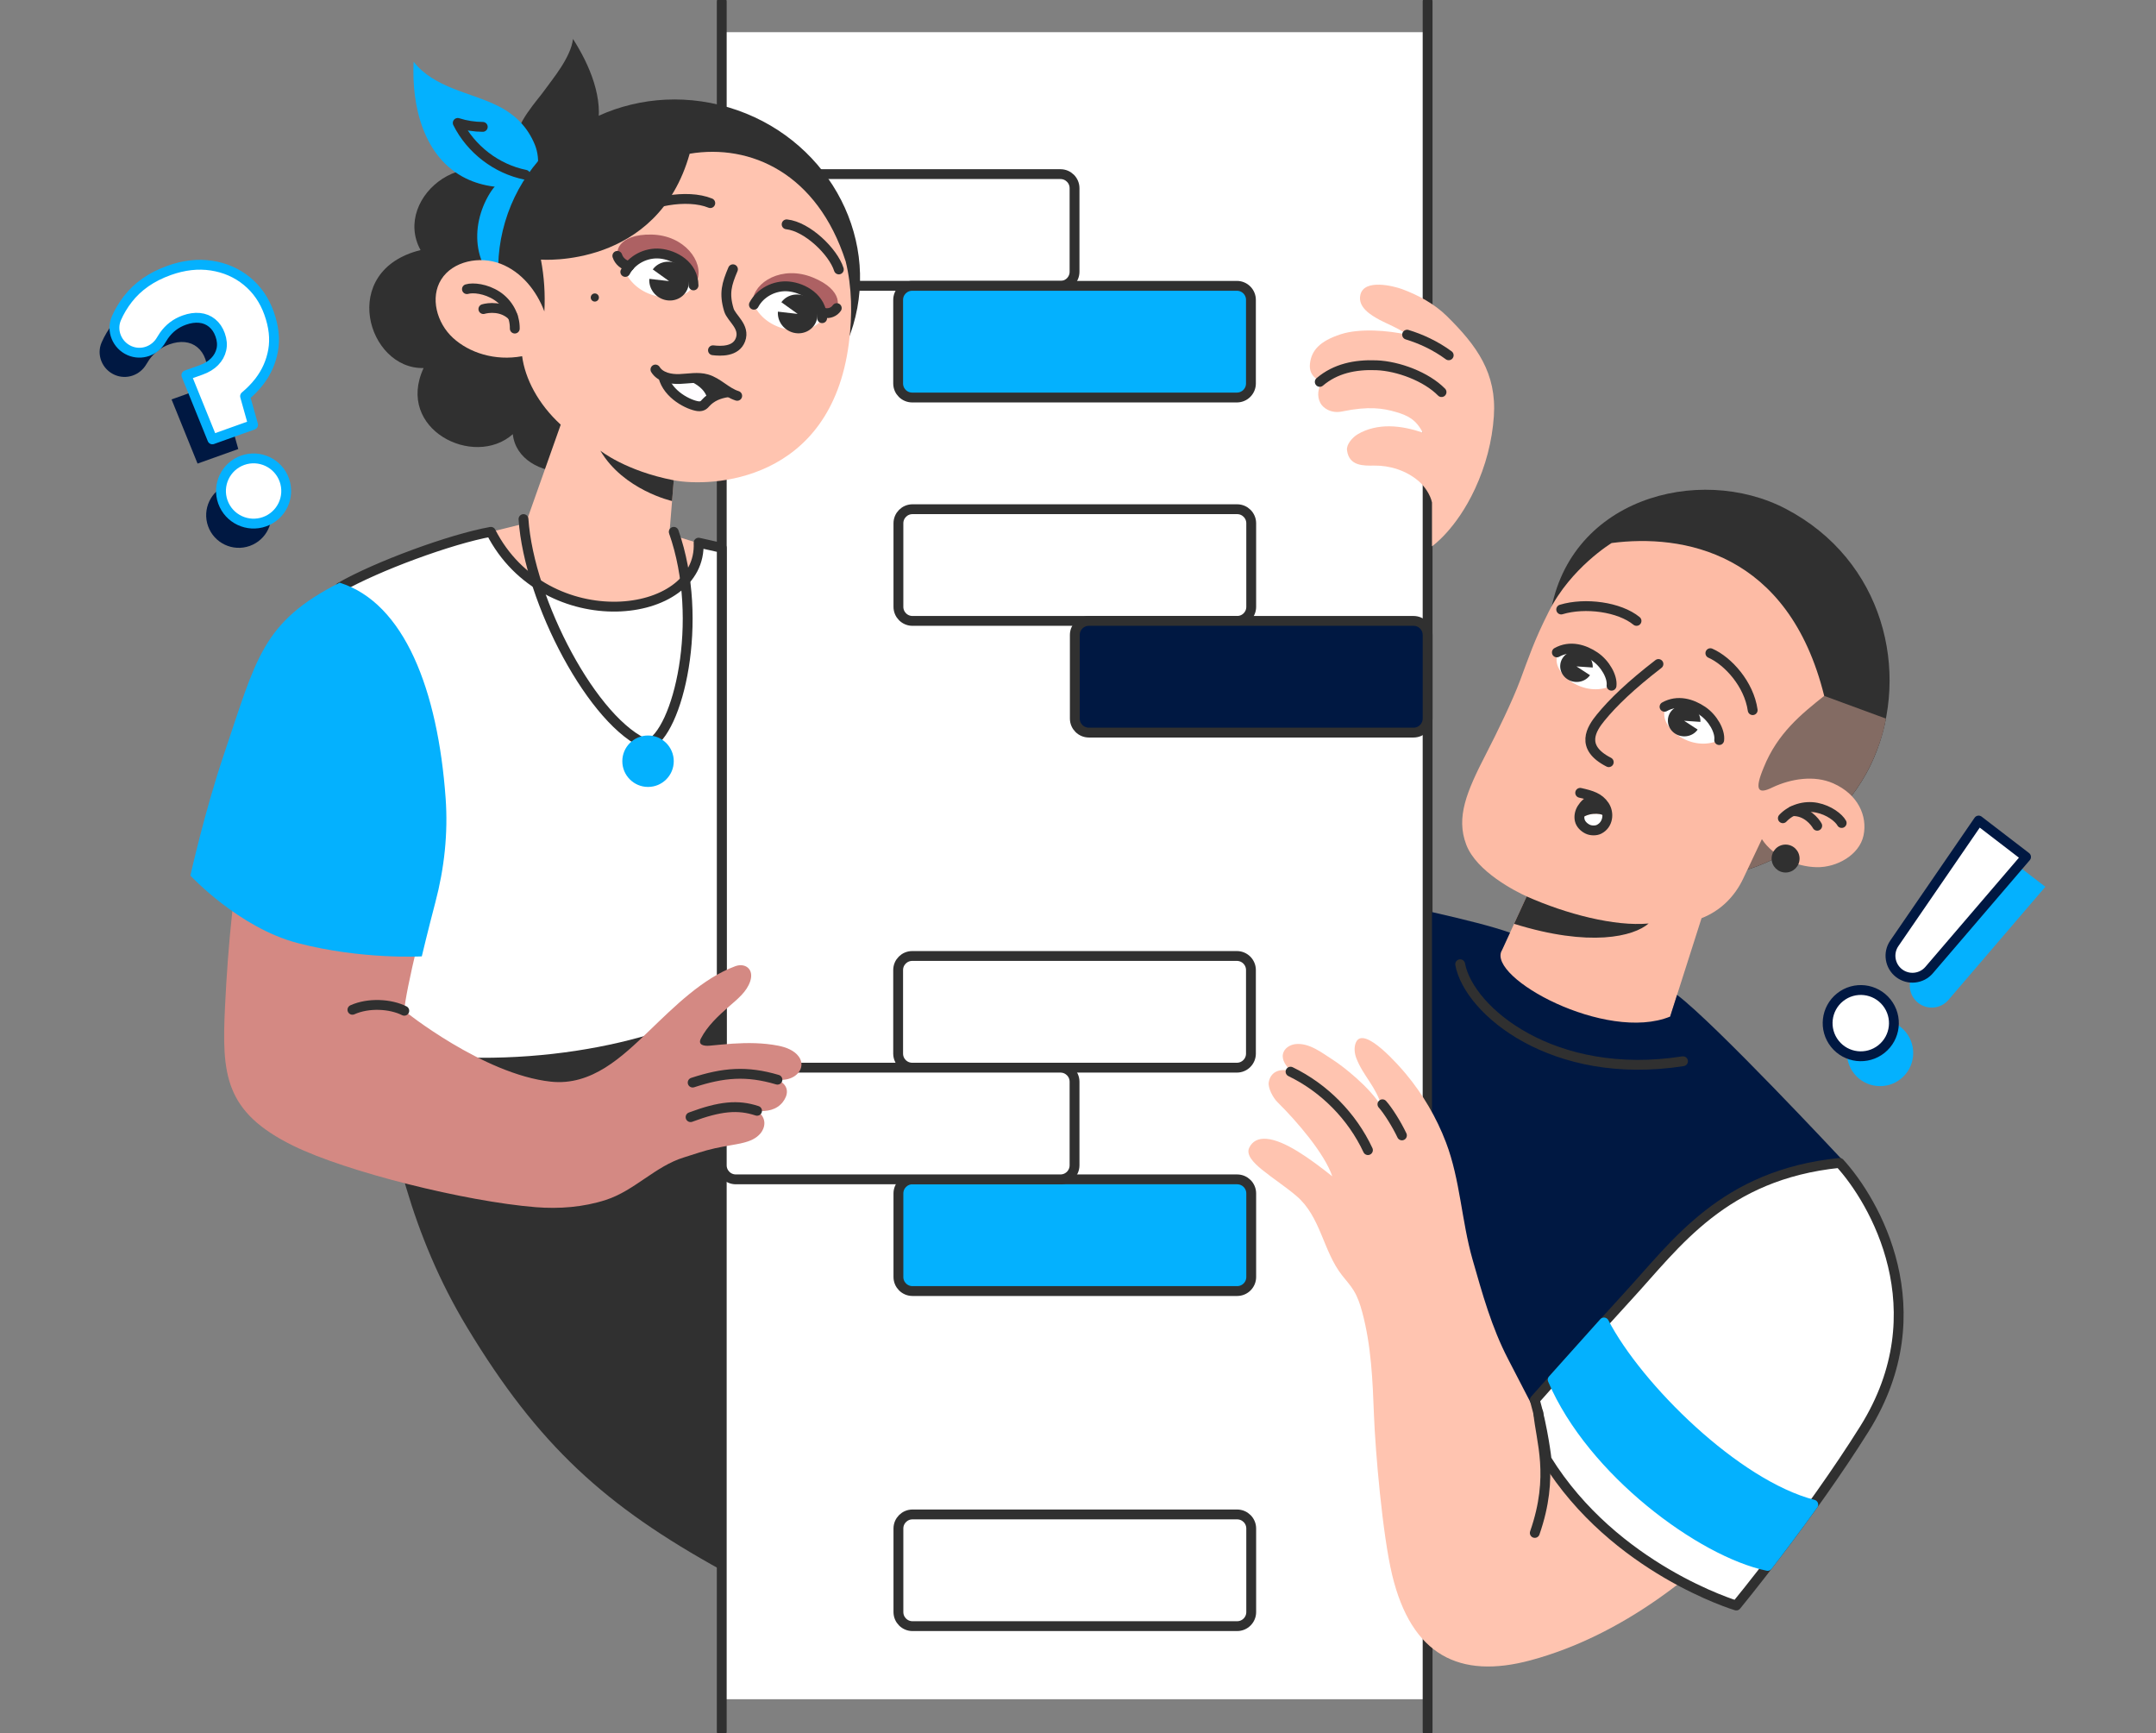<svg width="438" height="352" viewBox="0 0 438 352" fill="none" xmlns="http://www.w3.org/2000/svg">
<rect x="0" y="0" width="438" height="352" fill="#808080" stroke="none"/>
<g clip-path="url(#clip0_152_296)">
<path d="M290.025 6.536H146.626V345.115H290.025V6.536Z" fill="white"/>
<path d="M146.626 351.691V0.309" stroke="#303030" stroke-width="2" stroke-miterlimit="10" stroke-linecap="round" stroke-linejoin="round"/>
<path d="M290.025 351.691V0.309" stroke="#303030" stroke-width="2" stroke-miterlimit="10" stroke-linecap="round" stroke-linejoin="round"/>
<path d="M215.438 58.051H149.485C147.906 58.051 146.626 56.772 146.626 55.193V38.224C146.626 36.645 147.906 35.366 149.485 35.366H215.438C217.018 35.366 218.297 36.645 218.297 38.224V55.193C218.298 56.772 217.018 58.051 215.438 58.051Z" fill="white" stroke="#303030" stroke-width="2" stroke-miterlimit="10" stroke-linecap="round" stroke-linejoin="round"/>
<path d="M251.274 80.737H185.321C183.742 80.737 182.462 79.457 182.462 77.879V60.91C182.462 59.331 183.742 58.052 185.321 58.052H251.274C252.854 58.052 254.134 59.331 254.134 60.91V77.879C254.134 79.456 252.854 80.737 251.274 80.737Z" fill="#04B1FE" stroke="#303030" stroke-width="2" stroke-miterlimit="10" stroke-linecap="round" stroke-linejoin="round"/>
<path d="M251.33 126.107H185.376C183.797 126.107 182.517 124.828 182.517 123.249V106.28C182.517 104.702 183.797 103.422 185.376 103.422H251.33C252.909 103.422 254.189 104.702 254.189 106.28V123.249C254.189 124.827 252.909 126.107 251.33 126.107Z" fill="white" stroke="#303030" stroke-width="2" stroke-miterlimit="10" stroke-linecap="round" stroke-linejoin="round"/>
<path d="M287.166 148.792H221.213C219.633 148.792 218.354 147.512 218.354 145.934V128.965C218.354 127.386 219.633 126.107 221.213 126.107H287.166C288.745 126.107 290.025 127.386 290.025 128.965V145.934C290.025 147.512 288.745 148.792 287.166 148.792Z" fill="#001842" stroke="#303030" stroke-width="2" stroke-miterlimit="10" stroke-linecap="round" stroke-linejoin="round"/>
<path d="M251.274 216.847H185.321C183.742 216.847 182.462 215.568 182.462 213.989V197.02C182.462 195.441 183.742 194.162 185.321 194.162H251.274C252.854 194.162 254.134 195.441 254.134 197.02V213.989C254.134 215.568 252.854 216.847 251.274 216.847Z" fill="white" stroke="#303030" stroke-width="2" stroke-miterlimit="10" stroke-linecap="round" stroke-linejoin="round"/>
<path d="M251.33 262.217H185.376C183.797 262.217 182.517 260.938 182.517 259.359V242.39C182.517 240.811 183.797 239.532 185.376 239.532H251.33C252.909 239.532 254.189 240.811 254.189 242.39V259.359C254.189 260.938 252.909 262.217 251.33 262.217Z" fill="#04B1FE" stroke="#303030" stroke-width="2" stroke-miterlimit="10" stroke-linecap="round" stroke-linejoin="round"/>
<path d="M215.438 239.531H149.485C147.906 239.531 146.626 238.252 146.626 236.673V219.705C146.626 218.126 147.906 216.847 149.485 216.847H215.438C217.018 216.847 218.297 218.126 218.297 219.705V236.673C218.298 238.252 217.018 239.531 215.438 239.531Z" fill="white" stroke="#303030" stroke-width="2" stroke-miterlimit="10" stroke-linecap="round" stroke-linejoin="round"/>
<path d="M251.33 330.272H185.376C183.797 330.272 182.517 328.993 182.517 327.414V310.445C182.517 308.867 183.797 307.587 185.376 307.587H251.33C252.909 307.587 254.189 308.867 254.189 310.445V327.414C254.189 328.993 252.909 330.272 251.33 330.272Z" fill="white" stroke="#303030" stroke-width="2" stroke-miterlimit="10" stroke-linecap="round" stroke-linejoin="round"/>
<path d="M380.699 153.903C373.297 171.276 350.273 183.875 332.076 176.128C313.879 168.381 307.398 143.221 314.8 125.848C317.942 101.186 345.216 94.169 362.749 103.32C382.756 113.761 388.102 136.531 380.699 153.903Z" fill="#303030"/>
<path d="M383.132 145.948L370.593 141.336H311.806C311.828 155.683 318.857 170.5 332.077 176.128C350.274 183.875 373.297 171.276 380.7 153.902C381.811 151.294 382.661 148.644 383.132 145.948Z" fill="#303030"/>
<path opacity="0.4" d="M383.132 145.948L370.593 141.336H311.806C311.828 155.683 318.857 170.5 332.077 176.128C350.274 183.875 373.297 171.276 380.7 153.902C381.811 151.294 382.661 148.644 383.132 145.948Z" fill="#FFC4B0"/>
<path d="M378.579 169.702C379.423 165.734 377.47 161.328 372.425 159.097C368.552 157.384 363.789 158.169 360.073 159.928C357.264 161.315 356.297 160.676 358.3 155.893C361.099 148.915 365.989 144.999 370.593 141.336C363.34 112.041 341.758 108.423 327.411 110.289C327.411 110.289 319.142 115.293 314.66 124.185C311.605 130.244 310.664 133.271 308.797 138.244C307.259 142.339 304.169 148.719 301.969 152.981C297.889 160.886 295.773 165.986 297.867 171.532C299.962 177.077 308.036 181.1 310.151 182.069L305.099 193.041L296.441 191.257C296.441 191.257 292.484 208.864 310.594 215.165C328.703 221.466 345.027 216.391 349.18 214.421L339.297 206.47L345.676 186.486C349.463 185.018 352.382 182.159 354.136 178.453C355.89 174.747 357.933 170.433 357.933 170.433C360.227 173.957 364.856 176.02 369.005 176.128C373.152 176.237 377.745 173.626 378.579 169.702Z" fill="#FDBBA5"/>
<path d="M365.589 174.374C365.589 175.941 364.318 177.211 362.75 177.211C361.182 177.211 359.911 175.941 359.911 174.374C359.911 172.806 361.182 171.536 362.75 171.536C364.318 171.536 365.589 172.806 365.589 174.374Z" fill="#303030"/>
<path d="M334.924 187.566C328.042 188.198 318.223 185.655 310.15 182.069L307.591 187.628C323.005 192.431 331.9 190.203 334.924 187.566Z" fill="#303030"/>
<path d="M336.922 134.861C331.262 139.232 327.694 142.674 325.187 145.74C323.322 148.02 320.89 151.77 326.825 154.799" stroke="#303030" stroke-width="2" stroke-miterlimit="10" stroke-linecap="round" stroke-linejoin="round"/>
<path d="M374.142 167.154C373.553 166.09 371.588 164.533 369.077 164.043C366.567 163.553 363.875 164.391 362.193 166.186" stroke="#303030" stroke-width="2" stroke-miterlimit="10" stroke-linecap="round" stroke-linejoin="round"/>
<path d="M369.175 167.709C368.739 166.929 366.986 164.632 364.125 164.747" stroke="#303030" stroke-width="2" stroke-miterlimit="10" stroke-linecap="round" stroke-linejoin="round"/>
<path d="M320.925 166.562C322.28 164.975 325.233 165.085 325.779 165.678C326.108 166.928 325.372 168.687 323.76 168.628C322.147 168.57 321.342 167.514 320.925 166.562Z" fill="white"/>
<path d="M320.925 166.561C322.28 164.975 325.233 165.085 325.779 165.678C325.779 165.678 325.726 163.689 323.798 162.342C322.039 162.675 320.731 164.992 320.925 166.561Z" fill="#303030"/>
<path d="M321.021 161.028C323.301 161.541 324.866 161.994 325.953 163.628C326.962 165.145 326.71 167.49 324.861 168.424C324.199 168.758 323.191 168.727 322.525 168.4C321.784 168.037 321.104 167.384 320.924 166.561C320.749 165.762 320.941 164.904 321.374 164.209C321.806 163.514 322.591 162.619 323.797 162.342" stroke="#303030" stroke-width="2" stroke-miterlimit="10" stroke-linecap="round" stroke-linejoin="round"/>
<path d="M327.389 139.27C327.894 136.835 326.459 134.66 324.32 133.217C322.182 131.774 318.67 130.496 316.314 133.295C315.365 136.914 321.932 141.868 327.389 139.27Z" fill="white"/>
<path d="M316.966 135.141C316.867 136.883 318.267 138.388 320.09 138.502C321.913 138.616 323.471 137.297 323.568 135.555C323.666 133.812 322.267 132.307 320.443 132.192C318.62 132.079 317.063 133.398 316.966 135.141Z" fill="#303030"/>
<path d="M323.812 135.589L320.266 135.348L323.337 137.346L323.812 135.589Z" fill="white"/>
<path d="M316.282 132.507C318.97 131.004 321.843 131.9 323.981 133.342C326.12 134.785 327.612 137.482 327.389 139.27" stroke="#303030" stroke-width="2" stroke-miterlimit="10" stroke-linecap="round" stroke-linejoin="round"/>
<path d="M332.465 126.107C328.992 123.262 322.039 122.321 317.164 123.79" stroke="#303030" stroke-width="2" stroke-miterlimit="10" stroke-linecap="round" stroke-linejoin="round"/>
<path d="M349.261 150.315C349.766 147.879 348.331 145.704 346.192 144.261C344.054 142.818 340.542 141.541 338.186 144.339C337.237 147.957 343.805 152.912 349.261 150.315Z" fill="white"/>
<path d="M338.838 146.184C338.74 147.927 340.139 149.432 341.962 149.547C343.785 149.661 345.343 148.342 345.441 146.599C345.538 144.857 344.139 143.352 342.316 143.237C340.492 143.122 338.936 144.442 338.838 146.184Z" fill="#303030"/>
<path d="M345.683 146.633L342.139 146.392L345.21 148.391L345.683 146.633Z" fill="white"/>
<path d="M338.155 143.55C340.843 142.047 343.716 142.943 345.854 144.385C347.993 145.829 349.485 148.525 349.262 150.313" stroke="#303030" stroke-width="2" stroke-miterlimit="10" stroke-linecap="round" stroke-linejoin="round"/>
<path d="M356.064 144.232C355.315 138.965 351.07 134.245 347.468 132.664" stroke="#303030" stroke-width="2" stroke-miterlimit="10" stroke-linecap="round" stroke-linejoin="round"/>
<path d="M290.913 325.762C317.442 317.113 359.363 287.376 364.405 276.111C372.995 256.924 374.017 248.16 374.017 235.298C374.017 235.298 348.509 207.964 340.704 202.06L339.297 206.47C326.256 211.779 302.04 198.532 305.098 193.041L306.758 189.436C303.429 188.218 297.51 186.743 290.913 185.243V325.762Z" fill="#001842"/>
<path d="M296.639 195.842C298.41 205.317 315.592 219.656 341.907 215.541" stroke="#303030" stroke-width="2" stroke-miterlimit="10" stroke-linecap="round" stroke-linejoin="round"/>
<path d="M293.935 64.2C291.421 61.722 288.076 59.908 284.817 58.714C283.204 58.122 277.177 56.55 276.373 59.846C275.744 62.425 278.609 64.056 280.261 64.962C281.538 65.664 284.423 66.79 285.86 67.973C281.935 67.094 276.206 66.651 272.409 67.878C268.029 69.293 266.425 71.24 266.126 73.844C265.851 76.239 267.579 77.22 268.637 77.431C267.736 78.888 267.513 80.412 268.21 81.799C268.736 82.847 270.376 84.041 272.653 83.57C278.104 82.441 280.971 82.929 283.524 83.659C285.998 84.365 287.685 85.221 289.039 87.863C286.877 87.138 284.625 86.614 282.344 86.584C280.063 86.554 277.743 87.039 275.789 88.218C274.77 88.832 273.497 90.258 273.649 91.438C274.066 94.699 277.015 94.591 279.19 94.563C282.417 94.52 285.706 95.592 288.177 97.694C289.41 98.744 290.587 100.48 290.916 102.055V110.955C290.916 110.955 295.803 107.592 299.664 99.255C301.813 94.612 303.131 89.656 303.482 84.559C304.083 75.804 300.038 70.213 293.935 64.2Z" fill="#FFC4B0"/>
<path d="M268.115 77.561C271.276 74.877 275.234 74.01 279.644 74.185C284.056 74.36 289.761 76.488 292.854 79.636" stroke="#303030" stroke-width="2" stroke-miterlimit="10" stroke-linecap="round" stroke-linejoin="round"/>
<path d="M285.859 67.972C288.584 68.802 291.555 70.134 294.31 72.161" stroke="#303030" stroke-width="2" stroke-miterlimit="10" stroke-linecap="round" stroke-linejoin="round"/>
<path d="M285.58 218.073C289.054 222.234 291.836 226.974 293.763 232.041C296.66 239.656 296.917 248.014 299.158 255.82C301.162 262.795 303.002 269.537 306.382 276.045C307.372 277.951 312.398 287.669 312.398 287.669C312.398 287.669 325.231 277.824 332.969 270.309C345.454 249.524 352.725 242.095 372.888 237.259C398.128 271.328 365.416 297.675 356.641 307.223C345.373 319.486 329.579 332.192 310.95 337.208C296.484 341.103 286.744 336.167 282.827 319.896C280.845 311.664 279.401 294.634 279.131 287.508C278.863 280.439 278.583 273.282 276.718 266.411C276.314 264.924 275.822 263.442 275.019 262.127C274.354 261.039 273.491 260.088 272.698 259.089C268.747 254.113 268.361 247.115 263.336 242.868C260.971 240.869 258.79 239.514 256.383 237.564C254.691 236.193 253.098 234.563 253.776 233.129C254.45 231.704 255.689 231.183 257.263 231.297C260.934 231.563 266.113 235.3 270.658 238.915C269.118 234.332 263.545 227.819 259.51 223.835C258.641 222.976 257.529 220.954 257.758 219.753C258.135 217.783 259.776 216.941 262.188 217.497C261.312 216.531 260.372 215.35 260.634 214.072C260.861 212.964 261.981 212.214 263.103 212.07C265.969 211.705 268.632 213.888 270.897 215.326C272.654 216.442 278.363 220.812 280.746 224.901C279.596 220.685 276.946 218.572 275.54 214.913C275.144 213.885 275.05 212.656 275.462 211.719C277.066 208.073 284.568 216.86 285.58 218.073Z" fill="#FFC4B0"/>
<path d="M373.727 236.19C380.759 243.855 393.85 266.105 378.77 290.199C367.692 307.897 352.733 326.084 352.733 326.084C352.733 326.084 327.99 318.699 314.197 296.426C314.197 296.426 313.523 290.358 311.799 284.33C311.799 284.33 323.232 271.389 330.784 263.195C340.507 252.644 350.105 238.609 373.727 236.19Z" fill="white" stroke="#303030" stroke-width="2" stroke-miterlimit="10" stroke-linecap="round" stroke-linejoin="round"/>
<path d="M311.798 311.342C315.872 299.646 312.997 292.627 312.513 286.917" stroke="#303030" stroke-width="2" stroke-miterlimit="10" stroke-linecap="round" stroke-linejoin="round"/>
<path d="M262.18 217.658C269.031 220.973 274.682 226.701 277.902 233.593" stroke="#303030" stroke-width="2" stroke-miterlimit="10" stroke-linecap="round" stroke-linejoin="round"/>
<path d="M284.809 230.604C283.729 228.318 281.943 225.495 280.845 224.281" stroke="#303030" stroke-width="2" stroke-miterlimit="10" stroke-linecap="round" stroke-linejoin="round"/>
<path d="M359.101 318.039C361.748 314.612 364.989 310.314 368.374 305.593C352.655 301.551 332.7 281.784 325.855 268.599L315.441 280.222C315.44 280.223 315.438 280.225 315.438 280.225C323.399 298.881 345.697 315.246 359.101 318.039Z" fill="#04B1FE" stroke="#04B1FE" stroke-width="2" stroke-miterlimit="10" stroke-linecap="round" stroke-linejoin="round"/>
<path d="M125.273 87.375L106.749 39.608C96.256 26.698 79.465 39.931 85.439 50.794C68.649 54.923 74.622 75.052 86.057 74.748C80.272 87.214 96.317 95.201 104.177 88.182C105.297 98.349 124.508 98.671 125.273 88.044" fill="#303030"/>
<path d="M99.452 39.355C97.456 42.651 96.504 46.637 97.151 50.436C97.798 54.236 100.132 57.787 103.537 59.595C104.772 53.736 106.584 47.998 108.939 42.491C109.94 40.151 110.794 36.128 107.545 35.135C104.162 34.1 101.069 36.685 99.452 39.355Z" fill="#04B1FE"/>
<path d="M110.831 18.05C112.08 16.263 115.987 11.695 116.404 7.912C119.713 13.056 122.805 20.128 121.256 26.295C119.766 32.221 115.729 36.601 109.032 38.653C105.956 36.544 104.812 32.583 104.779 28.855C104.744 24.969 109.163 20.439 110.831 18.05Z" fill="#303030"/>
<path d="M94.674 36.25C86.004 32.013 83.586 21.427 84.03 12.531C86.02 15.141 89.027 16.781 92.076 17.996C95.126 19.211 98.32 20.085 101.251 21.564C104.701 23.305 107.199 25.825 108.663 29.405C109.828 32.255 109.706 37.053 105.974 37.75C102.277 38.439 98.058 37.903 94.674 36.25Z" fill="#04B1FE"/>
<path d="M98.076 25.769C96.354 25.761 94.632 25.49 92.991 24.969C95.654 30.314 100.872 34.313 106.727 35.496" stroke="#303030" stroke-width="2" stroke-miterlimit="10" stroke-linecap="round" stroke-linejoin="round"/>
<path d="M173.319 66.068C178.866 47.429 167.535 27.613 148.011 21.808C128.486 16.004 108.163 26.408 102.616 45.047C97.07 63.686 108.401 83.502 127.925 89.307C147.449 95.112 167.773 84.707 173.319 66.068Z" fill="#303030"/>
<path d="M140.109 31.221C133.544 54.618 109.888 52.726 109.888 52.726C110.55 56.201 110.786 59.741 110.587 63.249C109.03 59.092 105.971 55.225 101.705 53.574C97.44 51.925 91.974 53.042 89.642 56.753C87.336 60.421 88.717 65.58 92.013 68.615C95.31 71.65 100.564 73.36 106.067 72.348L106.074 72.346C106.668 76.871 109.273 81.996 113.914 86.251L106.823 106.274L95.44 109.064C95.44 109.064 103.499 126.841 123.76 127.296C146.917 127.817 145.225 111.34 145.225 111.34L135.985 108.5L136.875 97.545C144.419 98.993 168.763 98.022 172.441 69.777C173.202 63.941 173.074 58.282 171.803 53.082C166.027 35.185 152.463 29.159 140.109 31.221Z" fill="#FFC4B0"/>
<path d="M121.955 91.521C121.955 91.521 127.036 95.638 136.877 97.545L136.534 101.76C136.534 101.76 126.67 99.543 121.955 91.521Z" fill="#303030"/>
<path d="M152.909 61.171C153.179 57.254 158.885 53.825 165.114 56.349C171.354 58.877 170.926 62.772 168.776 63.802C166.625 64.833 166.513 63.168 164.82 61.445C163.126 59.723 155.897 57.806 152.909 61.171Z" fill="#AD6163"/>
<path d="M153.156 61.892C154.461 59.422 157.367 57.901 160.25 58.179C163.133 58.457 166.979 60.52 167.02 64.626C165.254 68.439 156.025 68.038 153.156 61.892Z" fill="white"/>
<path d="M165.348 66.146C164.074 67.878 161.565 68.211 159.743 66.892C157.921 65.572 157.477 63.098 158.75 61.367C160.023 59.635 162.532 59.301 164.354 60.62C166.176 61.94 166.621 64.414 165.348 66.146Z" fill="#303030"/>
<path d="M158.493 61.208L162.049 63.756L157.565 63.249L158.493 61.208Z" fill="white"/>
<path d="M167.019 64.626C166.978 60.52 163.133 58.457 160.249 58.179C157.366 57.901 154.46 59.422 153.156 61.892" stroke="#303030" stroke-width="2" stroke-miterlimit="10" stroke-linecap="round" stroke-linejoin="round"/>
<path d="M169.992 62.576C169.468 63.351 168.45 63.755 167.538 63.551" stroke="#303030" stroke-width="2" stroke-miterlimit="10" stroke-linecap="round" stroke-linejoin="round"/>
<path d="M159.807 45.564C163.994 46.009 169.263 51.102 170.414 54.724" stroke="#303030" stroke-width="2" stroke-miterlimit="10" stroke-linecap="round" stroke-linejoin="round"/>
<path d="M141.677 56.872C142.97 53.163 139.073 47.769 132.352 47.641C125.62 47.513 124.481 51.263 126.054 53.055C127.626 54.847 128.383 53.36 130.619 52.443C132.853 51.525 140.255 52.604 141.677 56.872Z" fill="#AD6163"/>
<path d="M127.032 55.229C128.337 52.76 131.243 51.239 134.126 51.516C137.009 51.794 140.855 53.858 140.896 57.964C139.13 61.776 129.901 61.377 127.032 55.229Z" fill="white"/>
<path d="M139.224 59.483C137.95 61.215 135.441 61.548 133.619 60.229C131.797 58.909 131.353 56.435 132.626 54.704C133.899 52.972 136.408 52.639 138.23 53.958C140.052 55.277 140.497 57.751 139.224 59.483Z" fill="#303030"/>
<path d="M132.369 54.546L135.925 57.093L131.441 56.587L132.369 54.546Z" fill="white"/>
<path d="M140.895 57.965C140.854 53.859 137.009 51.795 134.125 51.517C131.242 51.24 128.336 52.761 127.031 55.23" stroke="#303030" stroke-width="2" stroke-miterlimit="10" stroke-linecap="round" stroke-linejoin="round"/>
<path d="M125.414 51.966C125.757 53.039 126.746 53.877 127.862 54.038" stroke="#303030" stroke-width="2" stroke-miterlimit="10" stroke-linecap="round" stroke-linejoin="round"/>
<path d="M144.296 41.254C139.567 39.308 131.442 40.964 128.476 43.569" stroke="#303030" stroke-width="2" stroke-miterlimit="10" stroke-linecap="round" stroke-linejoin="round"/>
<path d="M148.902 54.688C147.634 57.687 147.064 59.564 148.07 62.93C148.586 64.66 151.426 66.335 150.426 69.007C149.5 71.48 146.396 71.327 144.843 71.14" stroke="#303030" stroke-width="2" stroke-miterlimit="10" stroke-linecap="round" stroke-linejoin="round"/>
<path d="M138.862 76.93C141.039 77.862 143.583 79.287 143.671 81.514C145.634 79.584 147.634 79.538 147.634 79.538C147.634 79.538 145.943 77.601 143.564 77.01C141.185 76.417 138.862 76.93 138.862 76.93Z" fill="#303030"/>
<path d="M134.79 76.633C135.112 77.951 137.049 81.526 141.801 82.501C142.846 82.683 143.109 82.081 143.671 81.513C143.847 80.522 142.952 78.208 138.862 76.928C137.558 77.24 135.884 76.983 134.79 76.633Z" fill="#FFFDFF"/>
<path d="M149.765 80.395C147.507 79.688 145.839 77.657 143.564 77.009C141.79 76.503 139.904 76.908 138.062 76.976C136.219 77.045 134.123 76.619 133.154 75.051" stroke="#303030" stroke-width="2" stroke-miterlimit="10" stroke-linecap="round" stroke-linejoin="round"/>
<path d="M147.814 79.673C146.07 79.927 144.509 80.559 143.329 81.866C143.139 82.078 142.764 82.622 141.801 82.502C140.033 82.282 135.666 80.223 134.747 76.474" stroke="#303030" stroke-width="2" stroke-miterlimit="10" stroke-linecap="round" stroke-linejoin="round"/>
<path d="M94.86 58.725C96.083 58.353 98.706 58.617 100.958 60.084C103.21 61.551 104.627 64.152 104.58 66.736" stroke="#303030" stroke-width="2" stroke-miterlimit="10" stroke-linecap="round" stroke-linejoin="round"/>
<path d="M98.2 62.776C99.099 62.508 102.103 62.057 104.177 64.237" stroke="#303030" stroke-width="2" stroke-miterlimit="10" stroke-linecap="round" stroke-linejoin="round"/>
<path d="M121.668 60.425C121.668 60.883 121.296 61.253 120.839 61.253C120.382 61.253 120.01 60.882 120.01 60.425C120.01 59.968 120.382 59.596 120.839 59.596C121.296 59.596 121.668 59.968 121.668 60.425Z" fill="#303030"/>
<path d="M146.629 111.274V218.093C128.447 224.845 105.148 226.895 80.582 223.728C80.582 223.728 75.355 213.687 68.893 181.271C62.431 148.854 67.67 121.806 69.088 119.293C76.502 115.027 91.529 109.486 99.721 108.016C110.775 129.701 142.68 126.108 141.924 110.22L146.629 111.274Z" fill="white" stroke="#303030" stroke-width="2" stroke-miterlimit="10" stroke-linecap="round" stroke-linejoin="round"/>
<path d="M76.613 212.918C79.27 231.506 83.592 250.875 94.86 269.544C109.431 293.684 123.027 305.914 146.626 318.93V204.103C132.696 212.022 104.885 218.092 76.613 212.918Z" fill="#303030"/>
<path d="M162.275 214.596C161.347 213.306 159.611 212.679 158.111 212.385C155.047 211.784 151.904 211.77 148.798 211.969C147.233 212.068 145.678 212.249 144.117 212.385C143.066 212.477 141.696 212.26 142.398 210.908C143.72 208.359 145.923 206.323 148.084 204.431C149.776 202.951 151.695 201.473 152.411 199.289C153.233 196.784 151.346 195.511 149.371 196.241C142.753 198.686 136.992 204.447 131.907 209.338C126.381 214.654 120.193 220.592 111.886 219.685C98.131 218.185 82.133 205.305 82.134 205.288C82.274 201.768 86.582 183.452 89.812 173.942C86.831 134.062 79.289 127.886 69.649 121.583C50.282 137.023 50.13 157.923 47.164 185.389C46.46 191.911 46.003 198.352 45.712 204.467C45.058 218.136 45.535 225.824 59.596 232.716C70.417 238.018 94.574 244.03 108.804 245.179C113.59 245.565 118.513 245.189 123.097 243.702C128.928 241.811 133.119 236.859 138.954 235.068C141.202 234.378 142.939 233.727 145.235 233.22C149.692 232.236 152.721 232.324 154.522 230.158C155.293 229.231 156.029 227.197 153.801 225.603C155.77 225.816 157.77 225.444 159.035 223.818C159.953 222.637 160.688 220.579 157.94 219.283C159.095 219.414 160.317 219.257 161.303 218.64C162.793 217.71 163.317 216.045 162.275 214.596Z" fill="#D48983"/>
<path d="M140.717 219.874C146.944 217.839 151.659 217.42 157.94 219.285" stroke="#303030" stroke-width="2" stroke-miterlimit="10" stroke-linecap="round" stroke-linejoin="round"/>
<path d="M140.293 226.895C146.24 224.673 149.91 224.316 153.801 225.605" stroke="#303030" stroke-width="2" stroke-miterlimit="10" stroke-linecap="round" stroke-linejoin="round"/>
<path d="M71.595 205.091C74.848 203.628 79.306 203.868 82.133 205.289" stroke="#303030" stroke-width="2" stroke-miterlimit="10" stroke-linecap="round" stroke-linejoin="round"/>
<path d="M68.996 118.344C53.241 126.338 52.084 133.753 45.534 153.085C41.599 164.698 38.677 177.83 38.677 177.83C38.677 177.83 48.511 188.417 60.435 191.529C73.553 194.952 85.69 194.241 85.69 194.241C85.69 194.241 86.959 188.89 88.449 183.244C90.265 176.364 91.044 169.235 90.533 162.136C88.95 140.156 82.157 122.442 68.996 118.344Z" fill="#04B1FE"/>
<path d="M106.349 105.425C107.472 122.134 120.627 147.1 131.652 151.304C137.691 148.876 143.248 126.107 136.877 108.015" stroke="#303030" stroke-width="2" stroke-miterlimit="10" stroke-linecap="round" stroke-linejoin="round"/>
<path d="M136.877 154.605C136.877 157.491 134.537 159.829 131.652 159.829C128.766 159.829 126.426 157.49 126.426 154.605C126.426 151.721 128.766 149.382 131.652 149.382C134.537 149.382 136.877 151.721 136.877 154.605Z" fill="#04B1FE"/>
<path d="M388.764 197.658L405.889 172.718L415.521 180.112L395.834 203.085C394.29 204.886 391.607 205.165 389.725 203.721C387.843 202.277 387.421 199.613 388.764 197.658ZM386.14 219.131C383.233 221.447 378.996 220.969 376.679 218.062C374.362 215.156 374.841 210.922 377.749 208.606C380.657 206.29 384.893 206.768 387.21 209.675C389.527 212.582 389.047 216.815 386.14 219.131Z" fill="#04B1FE"/>
<path d="M384.842 191.592L401.968 166.654L411.599 174.048L391.912 197.02C390.368 198.822 387.685 199.101 385.804 197.656C383.921 196.211 383.499 193.548 384.842 191.592ZM382.218 213.066C379.311 215.382 375.074 214.903 372.757 211.997C370.44 209.091 370.919 204.856 373.827 202.54C376.734 200.224 380.971 200.703 383.288 203.609C385.605 206.516 385.126 210.75 382.218 213.066Z" fill="white" stroke="#001842" stroke-width="2" stroke-miterlimit="10" stroke-linecap="round" stroke-linejoin="round"/>
<path d="M47.14 62.011C45.089 60.335 42.693 59.287 39.953 58.868C37.212 58.449 34.348 58.773 31.362 59.84C27.778 61.12 24.976 63.067 22.956 65.679C22.01 66.903 21.241 68.191 20.648 69.543C19.537 72.078 20.767 75.034 23.305 76.139C25.704 77.182 28.466 76.206 29.76 73.933C29.928 73.639 30.109 73.354 30.303 73.077C31.352 71.59 32.726 70.541 34.427 69.934C35.53 69.54 36.564 69.391 37.531 69.485C38.498 69.581 39.346 69.924 40.077 70.519C40.807 71.113 41.354 71.915 41.715 72.925C42.093 73.982 42.176 74.974 41.965 75.904C41.754 76.835 41.295 77.659 40.594 78.375C39.891 79.093 38.965 79.656 37.817 80.066L34.853 81.124L40.136 94.155L48.406 91.2L46.776 85.393C47.868 84.477 48.848 83.483 49.687 82.39C51.136 80.501 52.067 78.393 52.479 76.07C52.893 73.747 52.614 71.231 51.645 68.521C50.691 65.858 49.19 63.688 47.14 62.011ZM54.747 102.415C55.979 105.859 54.184 109.648 50.739 110.879C47.293 112.11 43.503 110.316 42.271 106.872C41.04 103.428 42.835 99.639 46.28 98.408C49.725 97.178 53.517 98.972 54.747 102.415Z" fill="#001842"/>
<path d="M50.15 57.09C48.099 55.414 45.703 54.366 42.962 53.947C40.221 53.528 37.357 53.852 34.371 54.919C30.787 56.199 27.985 58.146 25.965 60.758C25.019 61.982 24.25 63.27 23.657 64.623C22.546 67.157 23.776 70.114 26.314 71.218C28.713 72.261 31.475 71.285 32.769 69.012C32.937 68.718 33.118 68.433 33.312 68.157C34.361 66.669 35.735 65.62 37.436 65.013C38.539 64.619 39.573 64.47 40.54 64.564C41.507 64.66 42.355 65.003 43.086 65.598C43.816 66.192 44.363 66.995 44.724 68.004C45.102 69.061 45.185 70.053 44.974 70.983C44.763 71.914 44.304 72.738 43.603 73.454C42.9 74.172 41.974 74.735 40.826 75.146L37.862 76.204L43.145 89.235L51.415 86.28L49.785 80.473C50.877 79.557 51.857 78.563 52.696 77.47C54.145 75.581 55.076 73.473 55.488 71.149C55.902 68.827 55.623 66.311 54.654 63.601C53.701 60.938 52.2 58.767 50.15 57.09ZM57.757 97.495C58.989 100.939 57.194 104.728 53.749 105.959C50.303 107.19 46.513 105.396 45.281 101.952C44.05 98.508 45.844 94.719 49.29 93.488C52.735 92.258 56.526 94.051 57.757 97.495Z" fill="white" stroke="#04B1FE" stroke-width="2" stroke-miterlimit="10" stroke-linecap="round" stroke-linejoin="round"/>
</g>
<defs>
<clipPath id="clip0_152_296">
<rect width="438" height="352" fill="white"/>
</clipPath>
</defs>
</svg>
